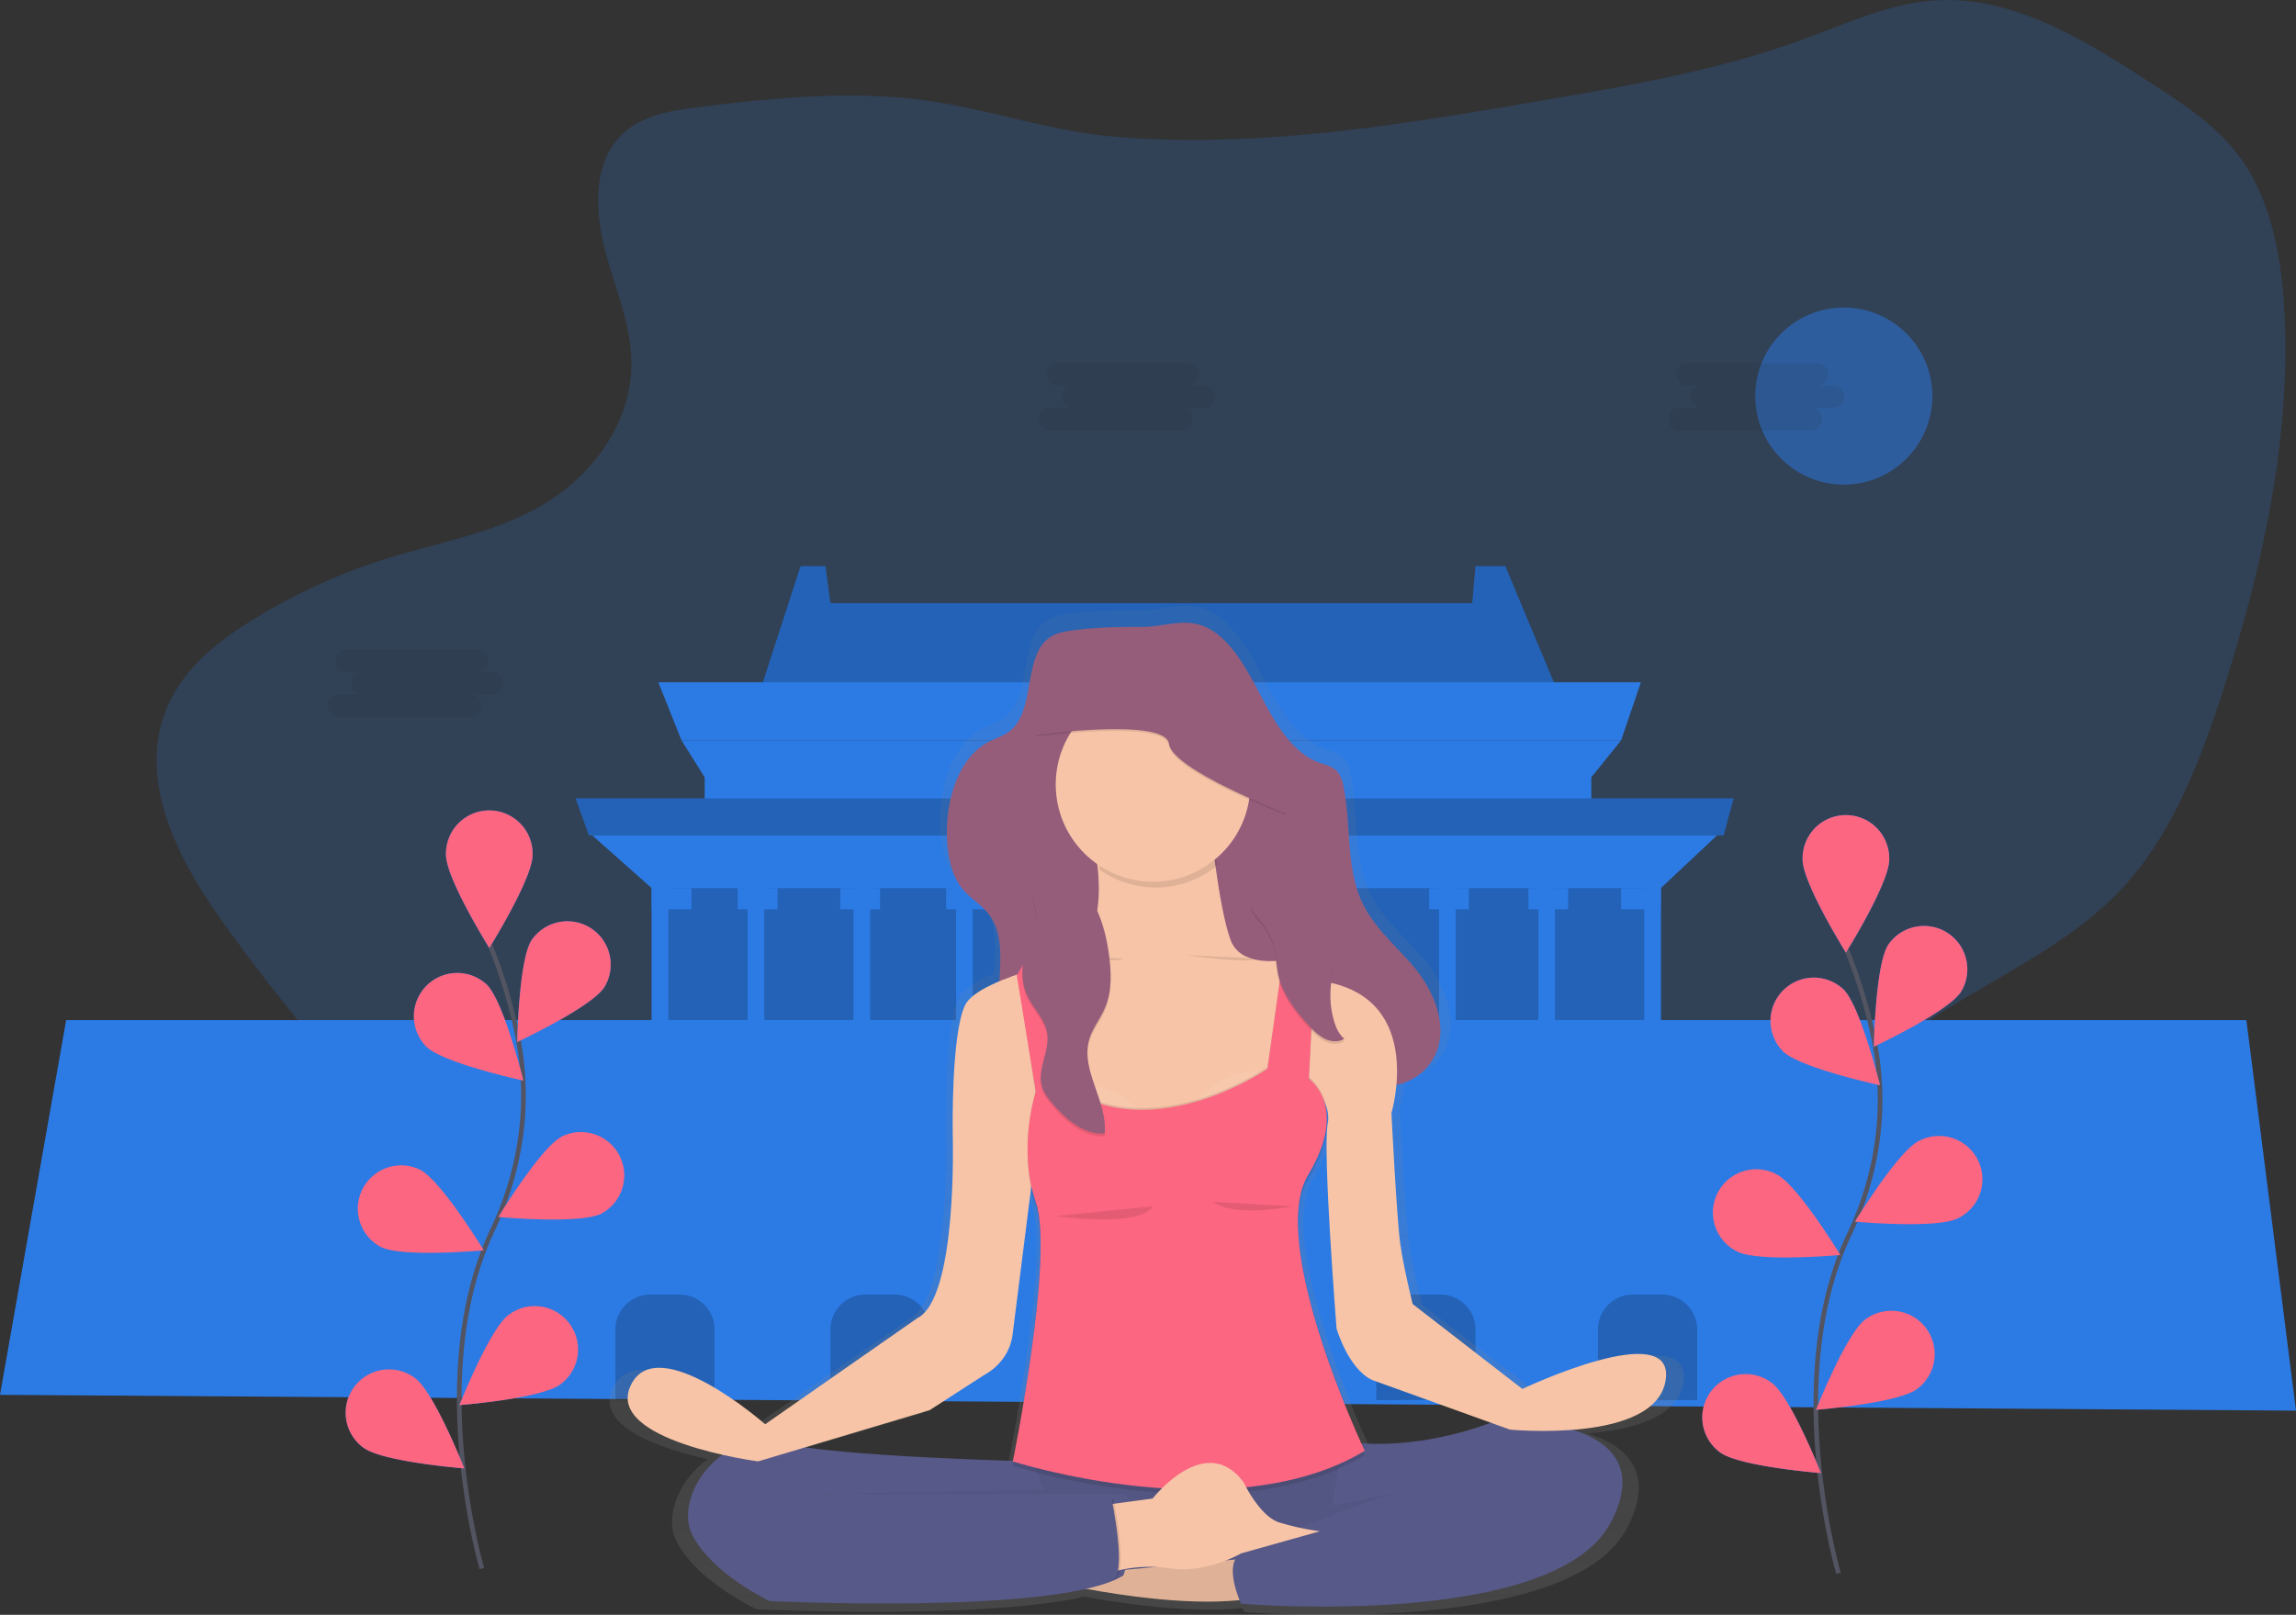 <svg id="6814d84d-9ca9-4e87-a09b-cc788a44d462" data-name="Layer 1"
    xmlns="http://www.w3.org/2000/svg" xmlns:xlink="http://www.w3.org/1999/xlink" width="985"
    height="692.97" viewBox="0 0 985 692.97">
    <rect x="0" y="0" width="985" height="692.97" fill="#333333" stroke="none"/>
    <defs>
        <linearGradient id="62e9b6da-24f7-4061-9c04-454aab4390a5" x1="599.51" y1="796.49"
            x2="599.51" y2="363.49" gradientUnits="userSpaceOnUse">
            <stop offset="0" stop-color="gray" stop-opacity="0.25" />
            <stop offset="0.54" stop-color="gray" stop-opacity="0.12" />
            <stop offset="1" stop-color="gray" stop-opacity="0.1" />
        </linearGradient>
    </defs>
    <title>mindfulness</title>
    <path
        d="M404.58,149.83c-12.12,1.58-25.29,4.24-33.3,14.83-9.47,12.52-8.2,31.55-3.91,47.4s11.07,31.3,11,47.9c-.19,26.39-18.21,48.79-38.72,60.6s-43.66,15.62-65.8,22.51A256,256,0,0,0,215.08,370c-15.59,9.67-31.27,22.31-37.51,41.39-10.23,31.29,8.59,64.5,27.18,90.19,57,78.77,129.66,154.35,218.48,162C489.58,669.25,556,635.69,621.63,648c30.15,5.64,58.24,20.66,86.54,33.89s58.07,25,88.58,23.5,62.15-18.8,75.37-50.49c7.81-18.73,8.6-40.45,15.82-59.49C910.06,537,979,527.52,1019,483.56c21-23.09,33-54.8,43-86.22,16.15-51.12,28.26-105,25.56-159.35-1.18-23.66-5.6-48.23-18.73-66.49-9.55-13.29-22.88-22.11-35.9-30.64-29.64-19.42-61.46-39.47-95.51-37.16-19.62,1.33-38.18,10.06-56.9,16.9-35.66,13-72.86,19.44-109.87,25.79-61.15,10.5-123.18,21-185.16,15.76-27.37-2.33-53.22-11.63-80.15-15.44C472.59,142.08,437.2,145.58,404.58,149.83Z"
        transform="translate(-107.5 -103.51)" fill="#2c7be5" opacity="0.2" />
    <circle cx="791" cy="169.97" r="38" fill="#2c7be5" opacity="0.5" />
    <polygon
        points="671.33 304.12 323.6 304.12 343.47 242.97 354.12 242.97 356.25 258.83 631.59 258.83 633.01 242.97 645.78 242.97 671.33 304.12"
        fill="#2c7be5" />
    <polygon
        points="671.33 304.12 323.6 304.12 343.47 242.97 354.12 242.97 356.25 258.83 631.59 258.83 633.01 242.97 645.78 242.97 671.33 304.12"
        opacity="0.2" />
    <polygon points="695.46 317.71 292.38 317.71 282.44 292.8 703.98 292.8 695.46 317.71"
        fill="#2c7be5" />
    <polygon points="682.69 333.57 302.31 333.57 292.38 317.71 695.46 317.71 682.69 333.57"
        fill="#2c7be5" />
    <rect x="302.31" y="329.04" width="380.37" height="18.12" fill="#2c7be5" />
    <rect x="279.6" y="376.6" width="432.89" height="67.95" fill="#2c7be5" />
    <rect x="279.6" y="376.6" width="432.89" height="67.95" opacity="0.2" />
    <polygon points="985 605.35 0 598.56 28.39 437.75 963.71 437.75 985 605.35" fill="#2c7be5" />
    <g opacity="0.2">
        <path
            d="M279,555.53h12.58a15,15,0,0,1,15,15v30.3a0,0,0,0,1,0,0H264a0,0,0,0,1,0,0v-30.3A15,15,0,0,1,279,555.53Z" />
        <path
            d="M371.25,555.53h12.58a15,15,0,0,1,15,15v30.3a0,0,0,0,1,0,0H356.25a0,0,0,0,1,0,0v-30.3A15,15,0,0,1,371.25,555.53Z" />
        <path
            d="M486.21,555.53h12.58a15,15,0,0,1,15,15v30.3a0,0,0,0,1,0,0H471.21a0,0,0,0,1,0,0v-30.3A15,15,0,0,1,486.21,555.53Z" />
        <path
            d="M605.43,555.53H618a15,15,0,0,1,15,15v30.3a0,0,0,0,1,0,0H590.43a0,0,0,0,1,0,0v-30.3A15,15,0,0,1,605.43,555.53Z" />
        <path
            d="M700.53,555.53h12.58a15,15,0,0,1,15,15v30.3a0,0,0,0,1,0,0H685.53a0,0,0,0,1,0,0v-30.3A15,15,0,0,1,700.53,555.53Z" />
    </g>
    <rect x="469.79" y="444.55" width="45.42" height="90.6" opacity="0.2" />
    <circle cx="187.35" cy="632.53" fill="none" stroke="#000" stroke-miterlimit="10" />
    <rect x="279.6" y="376.6" width="7.1" height="67.95" fill="#2c7be5" />
    <rect x="320.76" y="376.6" width="7.1" height="67.95" fill="#2c7be5" />
    <rect x="366.18" y="376.6" width="7.1" height="67.95" fill="#2c7be5" />
    <rect x="410.18" y="376.6" width="7.1" height="67.95" fill="#2c7be5" />
    <rect x="458.44" y="376.6" width="7.1" height="67.95" fill="#2c7be5" />
    <rect x="523.72" y="376.6" width="7.1" height="67.95" fill="#2c7be5" />
    <rect x="567.72" y="376.6" width="7.1" height="67.95" fill="#2c7be5" />
    <rect x="617.4" y="376.6" width="7.1" height="67.95" fill="#2c7be5" />
    <rect x="659.98" y="376.6" width="7.1" height="67.95" fill="#2c7be5" />
    <rect x="705.4" y="376.6" width="7.1" height="67.95" fill="#2c7be5" />
    <polygon points="712.49 381.13 279.6 381.13 254.06 358.48 736.62 358.48 712.49 381.13"
        fill="#2c7be5" />
    <rect x="279.6" y="381.13" width="17.03" height="9.06" fill="#2c7be5" />
    <rect x="316.51" y="381.13" width="17.03" height="9.06" fill="#2c7be5" />
    <rect x="360.5" y="381.13" width="17.03" height="9.06" fill="#2c7be5" />
    <rect x="405.92" y="381.13" width="17.03" height="9.06" fill="#2c7be5" />
    <rect x="454.18" y="381.13" width="17.03" height="9.06" fill="#2c7be5" />
    <rect x="518.05" y="381.13" width="17.03" height="9.06" fill="#2c7be5" />
    <rect x="563.47" y="381.13" width="17.03" height="9.06" fill="#2c7be5" />
    <rect x="613.14" y="381.13" width="17.03" height="9.06" fill="#2c7be5" />
    <rect x="655.72" y="381.13" width="17.03" height="9.06" fill="#2c7be5" />
    <rect x="695.46" y="381.13" width="17.03" height="9.06" fill="#2c7be5" />
    <polygon points="739.46 358.48 252.64 358.48 246.96 342.63 743.72 342.63 739.46 358.48"
        fill="#2c7be5" />
    <polygon points="739.46 358.48 252.64 358.48 246.96 342.63 743.72 342.63 739.46 358.48"
        opacity="0.2" />
    <ellipse cx="492.5" cy="335.83" rx="11.35" ry="18.12" fill="#2c7be5" />
    <ellipse cx="492.5" cy="335.83" rx="11.35" ry="18.12" opacity="0.2" />
    <ellipse cx="492.5" cy="335.83" rx="7.1" ry="11.32" fill="#2c7be5" />
    <path
        d="M766.17,700.64l-48.68-37.36s-3.93-15.57-5.5-26.47-3.93-57.6-3.93-57.6a67.86,67.86,0,0,0,2.21-12.36c.48-.1,1-.22,1.45-.35a24.28,24.28,0,0,0,16.39-14.13c5-12.44-1.46-27.14-9.64-37s-18.47-17.78-23.85-30c-6.64-15.06-4.37-33.26-7.76-49.74a15,15,0,0,0-2.51-6.43c-2.1-2.61-5.39-3.18-8.33-4.22-9.28-3.29-16.24-12.31-21.67-21.72-8.79-15.25-17.89-38.44-36-39.76-6.73-.49-13.76,1.78-20.56,1.76-10.55,0-21,.13-31.46,1.58-3.74.51-7.62,1.21-10.74,3.68-10.71,8.47-5.86,30.86-16.18,40-3.07,2.71-7,3.68-10.47,5.54-13.08,7-18.89,25.67-18.12,42.47.36,7.87,2,16.07,6.65,21.82,3.68,4.6,8.93,7.24,12.36,12.09,5.54,7.83,4.79,18.21,4.19,28.77-7.4,3.1-13.34,6.66-15.21,10.49-6.28,12.84-5.5,56.82-5.5,56.82s2.36,72-15.7,81l-67.53,46.7s-47.9-41.64-59.68-17.12c-8.06,16.77,21.35,26.26,40.74,30.58-12.23,8.68-19,24.72-13.26,35.59,9,17.12,34.16,28.8,34.16,28.8s95.95,4.63,140.3-5.31h.73c18.83,3.41,45.85,7,67.52,4.84.41,1,.7,1.64.7,1.64s139,11.68,164.11-35.81c12.89-24.35-.56-35.6-16.72-40.78,18.09-1.44,38.69-6.5,41.06-21.88C834.09,668.73,766.17,700.64,766.17,700.64Zm-14,14.89c-25.43,9.27-46.08,9.79-57.07,9.09-5.41-11.77-27.92-62.79-28.51-96.93.14-7.62,1.5-14.28,4.54-19.28,6.55-10.77,8.48-19.21,8.26-25.63,0-.48,0-.94,0-1.4a26.07,26.07,0,0,0-.57-5.84,15.32,15.32,0,0,1,.93,8.34c-2.36,12.07,3.93,90.29,3.93,90.29s5.1,17.51,15.7,22.57ZM503.12,710l24.34-15.57S538.85,689,540,675.73l8-63.23a65.12,65.12,0,0,0,2.16,8c1.42,4.15,2,10.23,2.11,17.47C552,673.22,540,731.78,540,731.78l.15,0-.09.42-.85.05c-19.75-.6-65.77-2.32-91.54-5.89Zm-42.65,36.86V747h-6Z"
        transform="translate(-107.5 -103.51)" fill="url(#62e9b6da-24f7-4061-9c04-454aab4390a5)" />
    <path
        d="M652.52,409.62c5.25,9.18,12,18,20.95,21.18,2.84,1,6,1.57,8,4.11a14.74,14.74,0,0,1,2.42,6.27c3.27,16.07,1.08,33.82,7.5,48.5,5.2,11.89,15.15,19.64,23.06,29.23s14.12,23.93,9.32,36.05A23.53,23.53,0,0,1,708,568.74c-6.62,1.79-13.53,1-20.25-.15-8.86-1.57-17.88-4-25.26-10-12.77-10.37-18.17-29-24.85-45.56-3.14-7.76-7.31-15.89-14.21-18.67-7.91-3.18-16.79,2.13-21.92,9.92s-7.41,17.58-9.89,27c-2.8,10.63-6.35,21.68-13.71,28.63a23.08,23.08,0,0,1-24.64,4.93c-8.2-3.42-14.69-12.06-16.57-22.09-2.91-15.46,4.06-34-4.49-46.22-3.32-4.73-8.39-7.31-12-11.79-4.45-5.61-6.08-13.6-6.43-21.27-.75-16.38,4.87-34.63,17.51-41.41,3.38-1.81,7.15-2.76,10.12-5.4,10-8.88,5.29-30.71,15.64-39,3-2.41,6.76-3.08,10.38-3.59,10.14-1.41,20.21-1.57,30.41-1.54,6.58,0,13.37-2.19,19.88-1.71C635.23,372.14,644,394.75,652.52,409.62Z"
        transform="translate(-107.5 -103.51)" fill="#965d7b" />
    <polygon
        points="357.29 637.16 361.12 682.53 629 680.94 623.9 631.41 533.33 620.87 374.51 630.45 357.29 637.16"
        fill="#575988" />
    <polygon
        points="357.29 637.16 361.12 682.53 629 680.94 623.9 631.41 533.33 620.87 374.51 630.45 357.29 637.16"
        opacity="0.05" />
    <path d="M641.06,772.39l-89.18,8.35s61.1,15.56,96.77,8Z" transform="translate(-107.5 -103.51)"
        fill="#f7c4a7" />
    <path d="M641.06,772.39l-89.18,8.35s61.1,15.56,96.77,8Z" transform="translate(-107.5 -103.51)"
        opacity="0.1" />
    <path
        d="M573.13,452.86s17.46,45.92-8.35,66.41-4.55,77.8-4.55,77.8l99.43-4.55s9.87-64.51,4.55-78.18c0,0-23.53,6.83-28.84-7.59s-9.11-53.89-9.11-53.89Z"
        transform="translate(-107.5 -103.51)" fill="#f7c4a7" />
    <path
        d="M550.36,730.64s-83.87-1.9-108.53-8-45.92,23.15-37.19,39.85,33,28.08,33,28.08,124.85,6.07,151.8-11c0,0,10.25-29.22,0-34.91H459.29l96-1.9Z"
        transform="translate(-107.5 -103.51)" fill="#575988" />
    <path
        d="M683.57,721.92s28.08,6.07,66.79-9.11c0,0,72.48-2.28,48.2,44s-158.63,34.91-158.63,34.91-8-17.08,0-21.63,77.42-33.77,99-32.26l-60,11.76Z"
        transform="translate(-107.5 -103.51)" fill="#575988" />
    <path
        d="M629.7,474.95c-1.45-10.81-2.3-19.62-2.3-19.62H574.27a103.6,103.6,0,0,1,5.08,21.48,41.75,41.75,0,0,0,50.35-1.86Z"
        transform="translate(-107.5 -103.51)" opacity="0.1" />
    <circle cx="494.66" cy="336.63" r="41.74" fill="#f7c4a7" />
    <path
        d="M577.69,512.82s-50.09,9.49-56.16,22-5.31,55.41-5.31,55.41,2.28,70.21-15.18,78.93l-65.27,45.54s-46.3-40.61-57.68-16.7,54.65,32.64,54.65,32.64l73.62-22,23.53-15.18s11-5.31,12.14-18.22l9.87-78.18,39.47-11.38H655.1l8.54-24.38s15.75,12.62,13.47,24.38,3.79,88,3.79,88,4.93,17.08,15.18,22L755.29,717s62.62,6.07,66.79-21.25-61.48,3.79-61.48,3.79l-47.06-36.43s-3.79-15.18-5.31-25.81-3.79-56.16-3.79-56.16,14.42-47.82-27.32-56.16l-53.89-16.7Z"
        transform="translate(-107.5 -103.51)" fill="#f7c4a7" />
    <path
        d="M544.1,522.49l7.78,51.42s-8,23.91,0,47.44S542,732.54,542,732.54s93.73,30,151-4.55c0,0-42.12-88.8-24.29-118.4s.29-41.18.29-41.18L671.8,514l-12.9-3.79L651.31,564s-52.37,36.43-91.08,4.55l-8.35-58.44Z"
        transform="translate(-107.5 -103.51)" opacity="0.1" />
    <path
        d="M598.24,583.61a30.73,30.73,0,0,0-39.79-11.19C571.16,581.93,585.17,584.47,598.24,583.61Z"
        transform="translate(-107.5 -103.51)" fill="#fff" opacity="0.07" />
    <path
        d="M619.75,577.91a30.73,30.73,0,0,1,39.79-11.19C646.84,576.23,632.82,578.78,619.75,577.91Z"
        transform="translate(-107.5 -103.51)" fill="#fff" opacity="0.07" />
    <path
        d="M544.1,522.49l7.78,48.76s-8,23.91,0,47.44S542,729.88,542,729.88s93.73,30,151-4.55c0,0-42.12-88.8-24.29-118.4s.29-41.18.29-41.18l2.74-54.45-12.9-3.79-7.59,53.89s-52.37,36.43-91.08,4.55l-8.35-58.44Z"
        transform="translate(-107.5 -103.51)" opacity="0.1" />
    <path
        d="M543.72,522.11l8.16,49.9s-8,23.91,0,47.44S542,730.64,542,730.64s93.73,30,151-4.55c0,0-42.12-88.8-24.29-118.4s.29-41.18.29-41.18l2.74-54.45-12.9-3.79-7.59,53.89s-52.37,36.43-91.08,4.55l-8.35-58.44Z"
        transform="translate(-107.5 -103.51)" fill="#fc6681" />
    <path
        d="M582.24,749.24,602,746.58s22.77-29.22,39.09-6.83c0,0,6.83,14.42,15.18,17.08a112.22,112.22,0,0,0,17.46,3.79l-33.77,9.49s-14.8,8.73-30.36,6.45a59,59,0,0,0-27.32,2.28Z"
        transform="translate(-107.5 -103.51)" fill="#f7c4a7" />
    <path d="M560.42,625.33s35.67,5.31,41.74-4.17" transform="translate(-107.5 -103.51)"
        opacity="0.1" />
    <path d="M628,619.26s6.83,6.83,34.15,1.9" transform="translate(-107.5 -103.51)" opacity="0.1" />
    <path d="M558.52,513.38s26.18,3.79,31.12,1.52" transform="translate(-107.5 -103.51)"
        opacity="0.1" />
    <path d="M616.21,513.38s26.18,3.79,31.12,1.52" transform="translate(-107.5 -103.51)"
        opacity="0.1" />
    <path d="M585.09,746.39s7.21,34,0,35.2-17.46-5.6-17.46-6.36,4.55-22.39,4.55-22.39Z"
        transform="translate(-107.5 -103.51)" opacity="0.1" />
    <path d="M584.33,746.39s7.21,34,0,35.2-17.46-5.6-17.46-6.36,4.55-22.39,4.55-22.39Z"
        transform="translate(-107.5 -103.51)" fill="#575988" />
    <path
        d="M549.1,508.41c-3.18,7.39-4.31,16.11-.93,23.41,2.58,5.57,7.62,10.08,8.59,16.14,1.22,7.6-4.41,15.33-2.31,22.73.8,2.84,2.67,5.24,4.57,7.49,5.78,6.83,13.46,13.44,22.38,12.91,1.41-13.78-10.5-27.15-6.6-40.44,1.4-4.76,4.68-8.72,6.66-13.26,3.29-7.53,2.82-16.13,1.63-24.26-1.73-11.79-6.11-26.26-17.8-31.78-5.38-2.54-13-2.72-14.92,4.17-1,3.68,1.4,7.14,1.73,10.74C552.52,500.83,550.87,504.3,549.1,508.41Z"
        transform="translate(-107.5 -103.51)" opacity="0.1" />
    <path
        d="M549.1,507.27c-3.18,7.39-4.31,16.11-.93,23.41,2.58,5.57,7.62,10.08,8.59,16.14,1.22,7.6-4.41,15.33-2.31,22.73.8,2.84,2.67,5.24,4.57,7.49,5.78,6.83,13.46,13.44,22.38,12.91,1.41-13.78-10.5-27.15-6.6-40.44,1.4-4.76,4.68-8.72,6.66-13.26,3.29-7.53,2.82-16.13,1.63-24.26-1.73-11.79-6.11-26.26-17.8-31.78-5.38-2.54-13-2.72-14.92,4.17-1,3.68,1.4,7.14,1.73,10.74C552.52,499.7,550.87,503.17,549.1,507.27Z"
        transform="translate(-107.5 -103.51)" fill="#965d7b" />
    <path
        d="M552.07,419.65s55.41-7.59,56.92,3.79,50.47,30,50.47,30l-12.14-30-22.39-37.19s-41-3-42.88,0-23.53,12.9-23.53,12.9Z"
        transform="translate(-107.5 -103.51)" opacity="0.1" />
    <path
        d="M552.07,418.89s55.41-7.59,56.92,3.79,50.47,30,50.47,30l-12.14-30L624.93,385.5s-41-3-42.88,0-23.53,12.9-23.53,12.9Z"
        transform="translate(-107.5 -103.51)" fill="#965d7b" />
    <path
        d="M648.49,500a27,27,0,0,1,5.56,11.13c.92,3.91.95,8,1.83,11.92,1.87,8.35,7.39,15.37,13.16,21.69a23.67,23.67,0,0,0,6.72,5.66c2.64,1.3,6,1.57,8.45,0-2.32-1.9-3.58-4.81-4.41-7.7a39.58,39.58,0,0,1-1.54-12.41c.25-7,2.3-14.39-.61-20.77-1.68-3.68-4.81-6.48-8-9a42.61,42.61,0,0,0-7.14-4.7c-4.71-2.35-10.12-3.38-15.32-3.89C640.41,491.23,646.34,497.42,648.49,500Z"
        transform="translate(-107.5 -103.51)" opacity="0.1" />
    <path
        d="M648.49,498.85A27,27,0,0,1,654.05,510c.92,3.91.95,8,1.83,11.92,1.87,8.35,7.39,15.37,13.16,21.69a23.67,23.67,0,0,0,6.72,5.66c2.64,1.3,6,1.57,8.45,0-2.32-1.9-3.58-4.81-4.41-7.7a39.58,39.58,0,0,1-1.54-12.41c.25-7,2.3-14.39-.61-20.77-1.68-3.68-4.81-6.48-8-9a42.61,42.61,0,0,0-7.14-4.7c-4.71-2.35-10.12-3.38-15.32-3.89C640.41,490.09,646.34,496.28,648.49,498.85Z"
        transform="translate(-107.5 -103.51)" fill="#965d7b" />
    <path
        d="M623.68,268.92H616.8a4.82,4.82,0,1,0,0-9.63H561.07a4.82,4.82,0,0,0,0,9.63h6.88a4.82,4.82,0,1,0,0,9.63h-9.63a4.82,4.82,0,1,0,0,9.63h55.73a4.82,4.82,0,1,0,0-9.63h9.63a4.82,4.82,0,1,0,0-9.63Z"
        transform="translate(-107.5 -103.51)" fill="#252223" opacity="0.1" />
    <path
        d="M893.68,268.92H886.8a4.82,4.82,0,1,0,0-9.63H831.07a4.82,4.82,0,0,0,0,9.63h6.88a4.82,4.82,0,1,0,0,9.63h-9.63a4.82,4.82,0,1,0,0,9.63h55.73a4.82,4.82,0,1,0,0-9.63h9.63a4.82,4.82,0,1,0,0-9.63Z"
        transform="translate(-107.5 -103.51)" fill="#252223" opacity="0.1" />
    <path
        d="M318.68,391.92H311.8a4.82,4.82,0,1,0,0-9.63H256.07a4.82,4.82,0,0,0,0,9.63h6.88a4.82,4.82,0,0,0,0,9.63h-9.63a4.82,4.82,0,1,0,0,9.63h55.73a4.82,4.82,0,1,0,0-9.63h9.63a4.82,4.82,0,0,0,0-9.63Z"
        transform="translate(-107.5 -103.51)" fill="#252223" opacity="0.1" />
    <path
        d="M896.23,778.63s-24.67-83.76,4.63-145.41c12.3-25.87,16.38-54.92,10.7-83a222.5,222.5,0,0,0-11.75-39"
        transform="translate(-107.5 -103.51)" fill="none" stroke="#535461" stroke-miterlimit="10"
        stroke-width="2" />
    <path d="M918,472.31c0,10.27-18.59,40-18.59,40s-18.59-29.77-18.59-40a18.59,18.59,0,1,1,37.17,0Z"
        transform="translate(-107.5 -103.51)" fill="#2c7be5" />
    <path
        d="M948.76,529.17c-5.58,8.62-37.36,23.5-37.36,23.5s.58-35.09,6.16-43.71a18.59,18.59,0,0,1,31.2,20.2Z"
        transform="translate(-107.5 -103.51)" fill="#2c7be5" />
    <path
        d="M947.41,626.34c-9.17,4.62-44.11,1.43-44.11,1.43s18.21-30,27.38-34.62a18.59,18.59,0,1,1,16.74,33.19Z"
        transform="translate(-107.5 -103.51)" fill="#2c7be5" />
    <path
        d="M929.84,699.63c-8.25,6.1-43.24,8.86-43.24,8.86s12.88-32.64,21.13-38.75a18.59,18.59,0,1,1,22.11,29.89Z"
        transform="translate(-107.5 -103.51)" fill="#2c7be5" />
    <path
        d="M872.37,554.66c7.36,7.15,41.67,14.56,41.67,14.56s-8.4-34.07-15.76-41.23a18.59,18.59,0,0,0-25.9,26.66Z"
        transform="translate(-107.5 -103.51)" fill="#2c7be5" />
    <path
        d="M852.91,640.63c9.17,4.62,44.11,1.43,44.11,1.43s-18.21-30-27.38-34.62a18.59,18.59,0,1,0-16.74,33.19Z"
        transform="translate(-107.5 -103.51)" fill="#2c7be5" />
    <path
        d="M845.46,726.79c8.25,6.1,43.24,8.86,43.24,8.86S875.82,703,867.56,696.9a18.59,18.59,0,1,0-22.11,29.89Z"
        transform="translate(-107.5 -103.51)" fill="#2c7be5" />
    <path d="M918,472.31c0,10.27-18.59,40-18.59,40s-18.59-29.77-18.59-40a18.59,18.59,0,1,1,37.17,0Z"
        transform="translate(-107.5 -103.51)" fill="#fc6681" />
    <path
        d="M948.76,529.17c-5.58,8.62-37.36,23.5-37.36,23.5s.58-35.09,6.16-43.71a18.59,18.59,0,0,1,31.2,20.2Z"
        transform="translate(-107.5 -103.51)" fill="#fc6681" />
    <path
        d="M947.41,626.34c-9.17,4.62-44.11,1.43-44.11,1.43s18.21-30,27.38-34.62a18.59,18.59,0,1,1,16.74,33.19Z"
        transform="translate(-107.5 -103.51)" fill="#fc6681" />
    <path
        d="M929.84,699.63c-8.25,6.1-43.24,8.86-43.24,8.86s12.88-32.64,21.13-38.75a18.59,18.59,0,1,1,22.11,29.89Z"
        transform="translate(-107.5 -103.51)" fill="#fc6681" />
    <path
        d="M872.37,554.66c7.36,7.15,41.67,14.56,41.67,14.56s-8.4-34.07-15.76-41.23a18.59,18.59,0,0,0-25.9,26.66Z"
        transform="translate(-107.5 -103.51)" fill="#fc6681" />
    <path
        d="M852.91,640.63c9.17,4.62,44.11,1.43,44.11,1.43s-18.21-30-27.38-34.62a18.59,18.59,0,1,0-16.74,33.19Z"
        transform="translate(-107.5 -103.51)" fill="#fc6681" />
    <path
        d="M845.46,726.79c8.25,6.1,43.24,8.86,43.24,8.86S875.82,703,867.56,696.9a18.59,18.59,0,1,0-22.11,29.89Z"
        transform="translate(-107.5 -103.51)" fill="#fc6681" />
    <path
        d="M314.23,776.63s-24.67-83.76,4.63-145.41c12.3-25.87,16.38-54.92,10.7-83a222.5,222.5,0,0,0-11.75-39"
        transform="translate(-107.5 -103.51)" fill="none" stroke="#535461" stroke-miterlimit="10"
        stroke-width="2" />
    <path d="M336,470.31c0,10.27-18.59,40-18.59,40s-18.59-29.77-18.59-40a18.59,18.59,0,1,1,37.17,0Z"
        transform="translate(-107.5 -103.51)" fill="#2c7be5" />
    <path
        d="M366.76,527.17c-5.58,8.62-37.36,23.5-37.36,23.5s.58-35.09,6.16-43.71a18.59,18.59,0,0,1,31.2,20.2Z"
        transform="translate(-107.5 -103.51)" fill="#2c7be5" />
    <path
        d="M365.41,624.34c-9.17,4.62-44.11,1.43-44.11,1.43s18.21-30,27.38-34.62a18.59,18.59,0,0,1,16.74,33.19Z"
        transform="translate(-107.5 -103.51)" fill="#2c7be5" />
    <path
        d="M347.84,697.63c-8.25,6.1-43.24,8.86-43.24,8.86s12.88-32.64,21.13-38.75a18.59,18.59,0,1,1,22.11,29.89Z"
        transform="translate(-107.5 -103.51)" fill="#2c7be5" />
    <path
        d="M290.37,552.66c7.36,7.15,41.67,14.56,41.67,14.56s-8.4-34.07-15.76-41.23a18.59,18.59,0,0,0-25.9,26.66Z"
        transform="translate(-107.5 -103.51)" fill="#2c7be5" />
    <path
        d="M270.91,638.63c9.17,4.62,44.11,1.43,44.11,1.43s-18.21-30-27.38-34.62a18.59,18.59,0,0,0-16.74,33.19Z"
        transform="translate(-107.5 -103.51)" fill="#2c7be5" />
    <path
        d="M263.46,724.79c8.25,6.1,43.24,8.86,43.24,8.86S293.82,701,285.56,694.9a18.59,18.59,0,1,0-22.11,29.89Z"
        transform="translate(-107.5 -103.51)" fill="#2c7be5" />
    <path d="M336,470.31c0,10.27-18.59,40-18.59,40s-18.59-29.77-18.59-40a18.59,18.59,0,1,1,37.17,0Z"
        transform="translate(-107.5 -103.51)" fill="#fc6681" />
    <path
        d="M366.76,527.17c-5.58,8.62-37.36,23.5-37.36,23.5s.58-35.09,6.16-43.71a18.59,18.59,0,0,1,31.2,20.2Z"
        transform="translate(-107.5 -103.51)" fill="#fc6681" />
    <path
        d="M365.41,624.34c-9.17,4.62-44.11,1.43-44.11,1.43s18.21-30,27.38-34.62a18.59,18.59,0,0,1,16.74,33.19Z"
        transform="translate(-107.5 -103.51)" fill="#fc6681" />
    <path
        d="M347.84,697.63c-8.25,6.1-43.24,8.86-43.24,8.86s12.88-32.64,21.13-38.75a18.59,18.59,0,1,1,22.11,29.89Z"
        transform="translate(-107.5 -103.51)" fill="#fc6681" />
    <path
        d="M290.37,552.66c7.36,7.15,41.67,14.56,41.67,14.56s-8.4-34.07-15.76-41.23a18.59,18.59,0,0,0-25.9,26.66Z"
        transform="translate(-107.5 -103.51)" fill="#fc6681" />
    <path
        d="M270.91,638.63c9.17,4.62,44.11,1.43,44.11,1.43s-18.21-30-27.38-34.62a18.59,18.59,0,0,0-16.74,33.19Z"
        transform="translate(-107.5 -103.51)" fill="#fc6681" />
    <path
        d="M263.46,724.79c8.25,6.1,43.24,8.86,43.24,8.86S293.82,701,285.56,694.9a18.59,18.59,0,1,0-22.11,29.89Z"
        transform="translate(-107.5 -103.51)" fill="#fc6681" />
</svg>